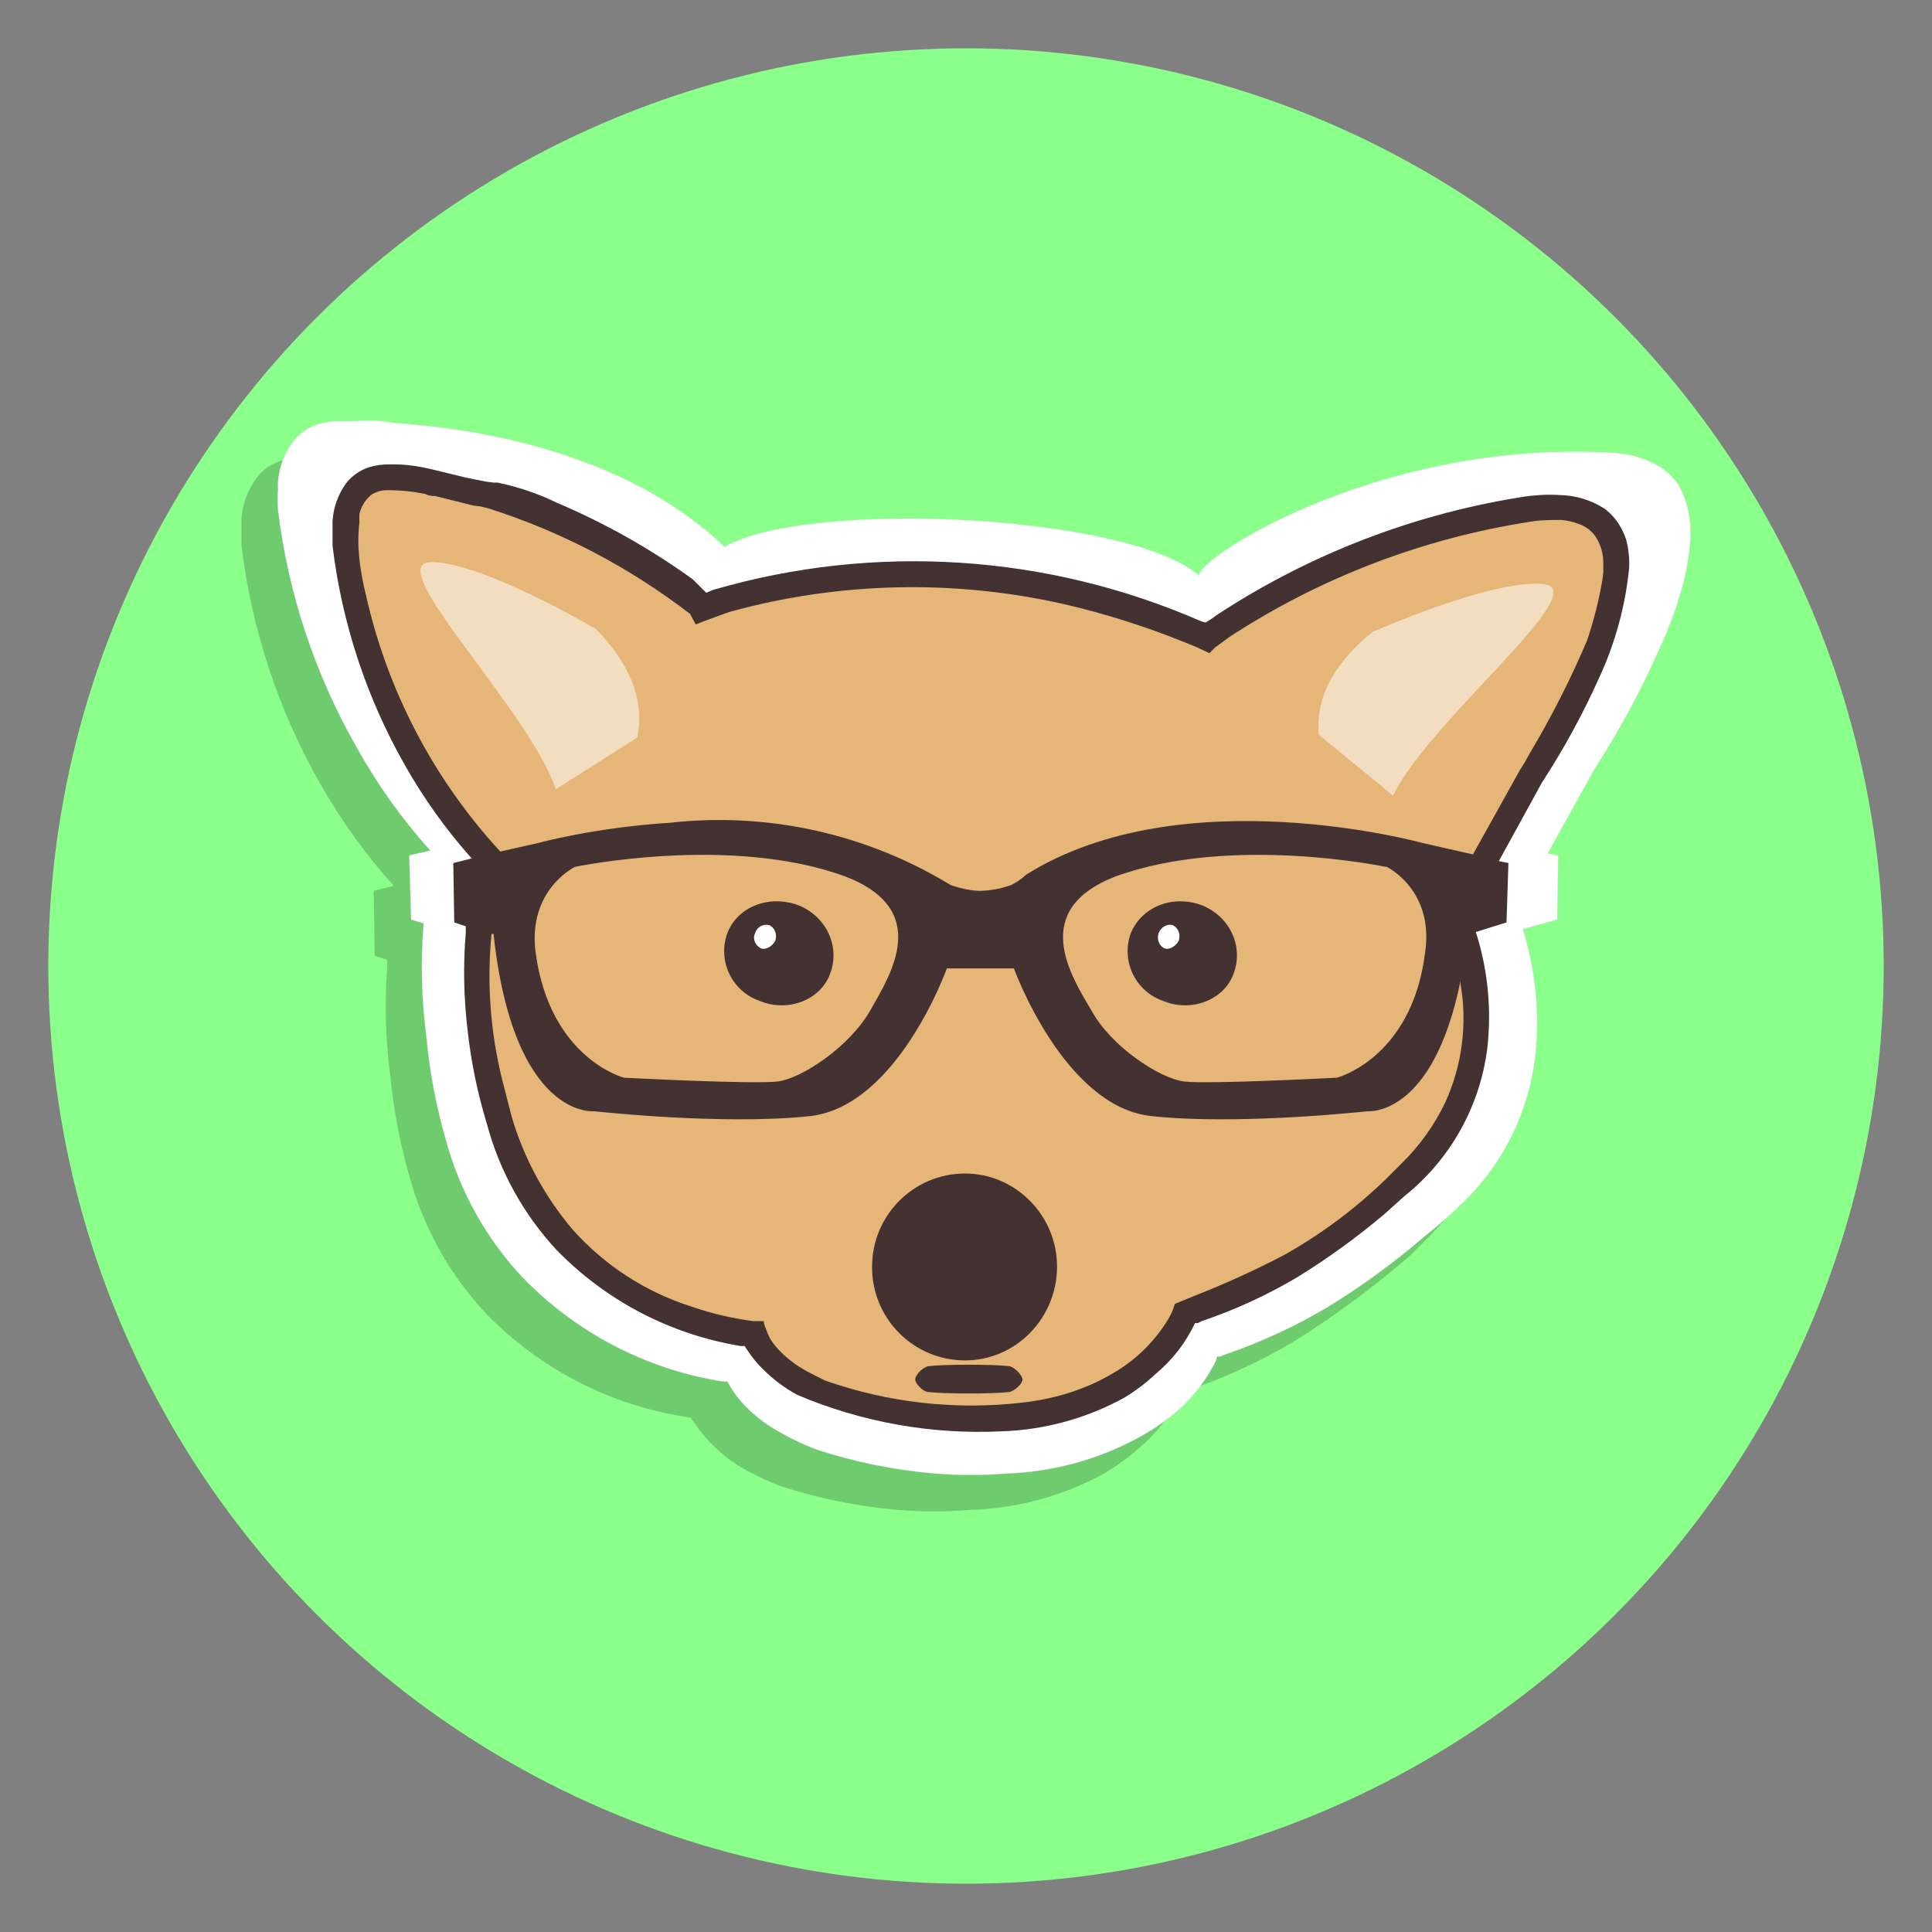<?xml version="1.0" standalone="no"?><!-- Generator: Gravit.io --><svg xmlns="http://www.w3.org/2000/svg" xmlns:xlink="http://www.w3.org/1999/xlink" style="isolation:isolate" viewBox="-4055 -3610 2789 2789" width="2789" height="2789"><rect x="-4055" y="-3610" width="2789" height="2789" fill="#808080" stroke="none"/><defs><clipPath id="_clipPath_idsHXT7TnzJ5sZqba2bDumw0Lr8aJNhE"><rect x="-4055" y="-3610" width="2789" height="2789"/></clipPath></defs><g clip-path="url(#_clipPath_idsHXT7TnzJ5sZqba2bDumw0Lr8aJNhE)"><clipPath id="_clipPath_BBcmQcu0NJ36hio9USlccMeEVlsm9RLK"><rect x="-4055" y="-3610" width="2789" height="2789" transform="matrix(1,0,0,1,0,0)" fill="rgb(255,255,255)"/></clipPath><g clip-path="url(#_clipPath_BBcmQcu0NJ36hio9USlccMeEVlsm9RLK)"><g><rect x="-4055" y="-3610" width="2789" height="2789" transform="matrix(1,0,0,1,0,0)" fill="none"/><circle vector-effect="non-scaling-stroke" cx="-2660.5" cy="-2215.5" r="1324.775" fill="rgb(138,255,138)"/><g><path d=" M -3486.407 -2330.951 C -3527.154 -2376.3 -3562.881 -2425.93 -3592.932 -2478.977 C -3653.161 -2584.666 -3691.719 -2701.302 -3706.375 -2822.066 L -3706.375 -2860.791 C -3704.799 -2885.39 -3695.066 -2908.762 -3678.708 -2927.197 C -3670.146 -2935.55 -3659.715 -2941.714 -3648.266 -2945.186 C -3640.638 -2947.529 -3632.731 -2948.923 -3624.755 -2949.342 L -3609.541 -2949.342 C -3588.777 -2949.342 -3565.266 -2952.103 -3545.896 -2947.947 C -3525.146 -2943.806 -3240.166 -2939.65 -3061.698 -2768.112 C -2941.338 -2837.28 -2475.129 -2815.149 -2376.901 -2726.598 C -2376.901 -2754.279 -2108.515 -2925.816 -1777.879 -2903.686 C -1752.332 -2902.961 -1727.468 -2895.305 -1705.937 -2881.555 C -1696.524 -2874.889 -1688.533 -2866.425 -1682.412 -2856.649 L -1671.353 -2830.363 C -1665.204 -2794.957 -1666.612 -2758.658 -1675.495 -2723.837 C -1683.82 -2687.008 -1696.343 -2651.267 -1712.854 -2617.311 C -1738.624 -2559.091 -1769.163 -2503.116 -1804.165 -2449.915 L -1871.952 -2326.795 L -1858.119 -2324.02 L -1858.119 -2229.947 L -1909.297 -2216.114 C -1889.83 -2156.861 -1883.234 -2094.137 -1889.927 -2032.123 C -1899.968 -1953.473 -1936.001 -1880.43 -1992.311 -1824.608 L -2019.978 -1796.941 C -2072.927 -1751.131 -2129.349 -1709.506 -2188.755 -1672.426 C -2236.488 -1644.215 -2287.025 -1621.039 -2339.542 -1603.259 L -2345.078 -1600.498 L -2349.234 -1599.103 L -2351.995 -1593.581 C -2366.512 -1564.868 -2386.76 -1539.446 -2411.484 -1518.864 C -2426.893 -1505.309 -2443.572 -1493.261 -2461.282 -1482.899 C -2520.743 -1450.212 -2587.149 -1432.181 -2654.964 -1430.327 C -2689.492 -1427.482 -2724.201 -1427.482 -2758.729 -1430.327 C -2816.586 -1435.291 -2873.677 -1446.893 -2928.885 -1464.91 C -2950.43 -1473.347 -2971.25 -1483.527 -2991.136 -1495.352 C -3015.052 -1511.11 -3035.704 -1531.303 -3052.006 -1554.842 C -3053.972 -1557.519 -3055.827 -1560.294 -3057.542 -1563.139 L -3064.459 -1564.52 C -3174.527 -1581.546 -3276.046 -1634.007 -3353.594 -1713.94 C -3406.265 -1770.264 -3444.265 -1838.678 -3464.276 -1913.145 C -3478.067 -1961.06 -3487.327 -2010.146 -3491.943 -2059.79 C -3498.525 -2110.703 -3499.919 -2162.16 -3496.098 -2213.352 L -3496.098 -2224.425 L -3514.073 -2229.947 L -3515.468 -2324.02 L -3487.787 -2330.951 L -3486.407 -2330.951 Z " fill-rule="evenodd" fill="rgb(0,0,0)" fill-opacity="0.2"/><path d=" M -3433.834 -2382.129 C -3474.832 -2427.785 -3510.559 -2477.903 -3540.36 -2531.536 C -3600.588 -2637.239 -3639.146 -2753.875 -3653.802 -2874.638 C -3654.374 -2884.302 -3654.374 -2894.008 -3653.802 -2903.686 L -3653.802 -2913.364 C -3652.394 -2934.936 -3644.696 -2955.617 -3631.672 -2972.853 C -3622.496 -2984.623 -3609.945 -2993.31 -3595.707 -2997.759 C -3588.512 -2999.99 -3581.079 -3001.384 -3573.563 -3001.9 L -3556.968 -3001.9 C -3537.599 -3001.9 -3512.693 -3004.675 -3493.323 -3000.52 C -3472.573 -2996.378 -3188.974 -2992.223 -3009.125 -2820.671 C -2888.766 -2889.852 -2423.937 -2867.708 -2324.328 -2779.171 C -2324.328 -2806.838 -2057.323 -2977.009 -1725.306 -2956.258 C -1699.634 -2955.115 -1674.756 -2946.985 -1653.364 -2932.733 C -1644.788 -2926.123 -1637.314 -2918.175 -1631.233 -2909.222 C -1620.161 -2888.346 -1614.458 -2865.058 -1614.625 -2841.435 C -1614.625 -2817.91 -1618.781 -2797.16 -1622.936 -2776.41 C -1632.168 -2739.232 -1645.151 -2703.073 -1661.661 -2668.503 C -1687.265 -2610.897 -1717.33 -2555.395 -1751.593 -2502.488 L -1820.76 -2377.987 L -1805.546 -2375.212 L -1806.927 -2282.52 L -1856.724 -2268.686 C -1837.968 -2209.281 -1831.846 -2146.612 -1838.749 -2084.696 C -1847.981 -2006.088 -1883.582 -1932.946 -1939.739 -1877.18 C -1958.509 -1858.494 -1978.366 -1840.937 -1999.228 -1824.608 C -2042.569 -1787.305 -2088.825 -1753.53 -2137.562 -1723.618 C -2184.864 -1695.491 -2234.926 -1672.314 -2286.969 -1654.451 L -2293.886 -1651.676 L -2298.042 -1651.676 L -2299.422 -1646.14 C -2313.772 -1616.939 -2334.034 -1591.029 -2358.911 -1570.056 C -2374.809 -1556.878 -2391.947 -1545.303 -2410.104 -1535.472 C -2468.742 -1503.245 -2534.144 -1485.242 -2601.011 -1482.899 C -2635.999 -1480.013 -2671.168 -1480.013 -2706.156 -1482.899 C -2764.028 -1487.808 -2821.119 -1499.424 -2876.313 -1517.483 C -2897.942 -1525.738 -2918.775 -1535.918 -2938.577 -1547.925 C -2952.411 -1556.222 -2966.244 -1567.295 -2977.303 -1578.353 C -2988.361 -1589.342 -2997.69 -1601.934 -3004.969 -1615.712 L -3011.9 -1615.712 C -3122.777 -1633.296 -3224.826 -1686.761 -3302.416 -1767.893 C -3354.375 -1823.966 -3391.887 -1891.878 -3411.703 -1965.717 C -3425.495 -2013.632 -3434.754 -2062.719 -3439.37 -2112.363 C -3446.566 -2166.944 -3447.96 -2222.124 -3443.526 -2276.984 L -3461.515 -2282.52 L -3464.276 -2375.212 L -3433.834 -2382.129 Z " fill-rule="evenodd" fill="rgb(255,255,255)" vector-effect="non-scaling-stroke" stroke-width="0.293" stroke="rgb(207,207,207)" stroke-opacity="100" stroke-linejoin="round" stroke-linecap="butt" stroke-miterlimit="1.41"/><path d=" M -3042.328 -2732.134 C -3042.328 -2732.134 -2722.75 -2870.483 -2311.875 -2689.253 C -2311.875 -2689.253 -2136.182 -2831.743 -1849.807 -2874.638 C -1563.447 -2917.519 -1845.666 -2488.655 -1845.666 -2488.655 L -1956.333 -2290.831 C -1956.333 -2290.831 -1848.427 -2072.243 -2029.656 -1906.228 C -2118.026 -1818.346 -2225.5 -1752.066 -2343.697 -1712.546 C -2343.697 -1712.546 -2397.651 -1552.067 -2674.333 -1561.758 C -2937.183 -1571.436 -2966.244 -1684.879 -2966.244 -1684.879 C -2966.244 -1684.879 -3267.833 -1704.248 -3342.536 -2021.051 C -3395.109 -2249.317 -3342.536 -2364.14 -3342.536 -2364.14 C -3342.536 -2364.14 -3498.859 -2516.322 -3548.657 -2765.337 C -3592.932 -2989.461 -3454.584 -2913.364 -3350.833 -2896.769 C -3253.999 -2882.936 -3060.317 -2772.254 -3040.947 -2733.515 L -3042.328 -2732.134 Z " fill-rule="evenodd" fill="rgb(230,182,120)"/><path d=" M -3374.358 -2371.056 C -3411.396 -2412.654 -3443.86 -2458.115 -3471.193 -2506.644 C -3526.261 -2603.896 -3561.528 -2711.105 -3574.943 -2822.066 L -3574.943 -2858.03 C -3573.688 -2877.483 -3566.981 -2896.169 -3555.588 -2911.983 C -3547.123 -2922.972 -3535.549 -2931.171 -3522.385 -2935.508 C -3512.498 -2938.409 -3502.234 -2939.803 -3491.943 -2939.65 L -3486.407 -2939.65 C -3468.431 -2939.65 -3450.442 -2936.889 -3432.453 -2932.733 L -3381.275 -2920.28 L -3367.428 -2917.519 L -3353.594 -2914.758 L -3342.536 -2913.364 L -3337 -2913.364 C -3307.311 -2907.284 -3278.501 -2897.522 -3251.224 -2884.316 C -3181.834 -2854.85 -3115.944 -2817.729 -3054.781 -2773.635 L -3035.411 -2754.279 L -3025.733 -2758.421 C -2792.462 -2826.389 -2542.734 -2810.24 -2320.172 -2712.765 L -2314.65 -2711.384 L -2307.733 -2715.54 L -2298.042 -2722.457 C -2162.329 -2811.44 -2008.934 -2869.967 -1848.427 -2893.994 L -1831.832 -2895.388 C -1822.615 -2896.016 -1813.369 -2896.016 -1804.165 -2895.388 C -1781.114 -2895.068 -1758.607 -2888.36 -1739.14 -2876.019 C -1730.954 -2869.925 -1723.926 -2862.436 -1718.39 -2853.874 C -1713.662 -2846.567 -1709.939 -2838.66 -1707.317 -2830.363 C -1703.985 -2817.269 -1702.59 -2803.742 -1703.162 -2790.243 C -1708.586 -2735.648 -1723.075 -2682.351 -1746.057 -2632.525 C -1769.721 -2579.716 -1797.472 -2528.844 -1829.057 -2480.357 L -1891.322 -2366.915 L -1877.474 -2364.14 L -1880.249 -2278.378 L -1924.511 -2264.545 C -1907.219 -2210.536 -1901.557 -2153.487 -1907.916 -2097.149 C -1918.417 -2012.67 -1961.632 -1935.68 -2028.276 -1882.717 L -2055.942 -1857.811 C -2095.574 -1824.287 -2137.66 -1793.761 -2181.838 -1766.499 C -2225.583 -1740.478 -2271.95 -1719.142 -2320.172 -1702.868 L -2325.708 -1700.093 L -2329.864 -1700.093 C -2343.154 -1671.798 -2362.523 -1646.753 -2386.578 -1626.784 C -2400.523 -1613.648 -2415.835 -1602.059 -2432.234 -1592.186 C -2486.634 -1562.344 -2547.294 -1545.75 -2609.322 -1543.769 C -2710.242 -1538.889 -2810.98 -1556.85 -2903.98 -1596.342 C -2922.345 -1606.257 -2939.135 -1618.835 -2953.791 -1633.701 C -2961.573 -1641.231 -2968.531 -1649.584 -2974.541 -1658.592 L -2980.078 -1666.904 L -2985.614 -1666.904 C -3086.659 -1683.415 -3179.77 -1731.901 -3251.224 -1805.238 C -3299.32 -1856.932 -3334.002 -1919.643 -3352.214 -1987.848 C -3365.615 -2031.621 -3374.874 -2076.552 -3379.881 -2122.041 C -3385.598 -2168.868 -3386.519 -2216.141 -3382.656 -2263.15 L -3382.656 -2272.842 L -3399.25 -2278.378 L -3400.631 -2364.14 L -3372.964 -2371.056 L -3374.358 -2371.056 Z  M -3345.297 -2263.15 C -3352.409 -2192.254 -3347.263 -2120.646 -3330.083 -2051.493 L -3316.25 -1997.54 C -3298.456 -1937.534 -3268.293 -1881.936 -3227.713 -1834.286 C -3181.457 -1782.731 -3122.219 -1744.508 -3056.161 -1723.618 C -3027.435 -1713.703 -2997.76 -1706.759 -2967.625 -1702.868 L -2952.411 -1702.868 C -2952.411 -1697.332 -2949.636 -1693.176 -2948.255 -1689.034 C -2946.247 -1683.15 -2943.458 -1677.572 -2939.958 -1672.426 C -2932.093 -1661.939 -2922.778 -1652.624 -2912.291 -1644.759 C -2898.457 -1633.701 -2880.468 -1625.389 -2863.86 -1617.092 C -2772.534 -1584.949 -2675.059 -1574.058 -2578.88 -1585.27 C -2529.082 -1590.806 -2482.046 -1606.02 -2440.532 -1632.306 C -2411.205 -1650.853 -2386.578 -1675.954 -2368.603 -1705.629 C -2365.954 -1710.063 -2363.639 -1714.693 -2361.687 -1719.462 L -2358.911 -1727.774 L -2328.483 -1740.213 C -2285.059 -1757.337 -2242.582 -1776.735 -2201.207 -1798.321 C -2147.254 -1828.61 -2097.485 -1865.815 -2053.181 -1909.003 L -2031.037 -1931.134 C -2005.406 -1956.374 -1984.349 -1985.854 -1968.786 -2018.29 C -1944.243 -2071.922 -1936.531 -2131.732 -1946.655 -2189.827 L -1946.655 -2193.983 C -1986.775 -1996.159 -2080.848 -2005.837 -2080.848 -2005.837 C -2080.848 -2005.837 -2267.614 -1985.087 -2393.495 -1998.92 C -2519.391 -2012.754 -2591.333 -2211.972 -2591.333 -2211.972 L -2688.167 -2211.972 C -2688.167 -2211.972 -2758.729 -2014.134 -2884.624 -1998.92 C -3010.506 -1985.087 -3197.271 -2005.837 -3197.271 -2005.837 C -3197.271 -2005.837 -3313.475 -1993.384 -3342.536 -2261.77 L -3345.297 -2261.77 L -3345.297 -2263.15 Z  M -2578.88 -1618.473 C -2578.88 -1612.937 -2589.952 -1601.878 -2598.25 -1600.498 C -2620.38 -1597.723 -2692.322 -1597.723 -2714.453 -1600.498 C -2722.75 -1600.498 -2733.823 -1612.937 -2733.823 -1618.473 C -2733.823 -1625.389 -2722.75 -1636.462 -2714.453 -1637.842 C -2692.322 -1640.617 -2620.38 -1640.617 -2598.25 -1637.842 C -2589.952 -1636.462 -2578.88 -1624.009 -2578.88 -1618.473 Z  M -2661.881 -1915.92 C -2588.558 -1915.92 -2529.082 -1855.05 -2529.082 -1781.727 C -2529.082 -1707.023 -2588.558 -1646.14 -2661.881 -1646.14 C -2697.719 -1646.14 -2732.066 -1660.475 -2757.264 -1685.939 C -2782.477 -1711.402 -2796.45 -1745.888 -2796.073 -1781.727 C -2796.073 -1855.05 -2736.584 -1915.92 -2661.881 -1915.92 Z  M -3224.938 -2358.618 C -3224.938 -2358.618 -3000.828 -2405.654 -2834.812 -2344.784 C -2708.917 -2296.353 -2769.787 -2202.28 -2798.848 -2151.102 C -2827.896 -2099.91 -2897.063 -2052.873 -2933.041 -2048.718 C -2969.005 -2044.576 -3154.39 -2054.254 -3154.39 -2054.254 C -3154.39 -2054.254 -3260.916 -2081.921 -3281.666 -2234.103 C -3294.119 -2325.414 -3224.938 -2358.618 -3224.938 -2358.618 Z  M -2054.562 -2358.618 C -2054.562 -2358.618 -2277.291 -2405.654 -2444.687 -2344.784 C -2569.202 -2296.353 -2509.713 -2202.28 -2479.271 -2151.102 C -2451.604 -2099.91 -2381.042 -2052.873 -2345.078 -2048.718 C -2310.494 -2044.576 -2125.11 -2054.254 -2125.11 -2054.254 C -2125.11 -2054.254 -2017.203 -2081.921 -1997.834 -2234.103 C -1984 -2325.414 -2053.181 -2358.618 -2053.181 -2358.618 L -2054.562 -2358.618 Z  M -2320.172 -2303.27 C -2278.672 -2286.675 -2259.302 -2242.4 -2274.53 -2203.675 C -2288.364 -2166.316 -2335.4 -2148.327 -2375.52 -2164.935 C -2394.931 -2171.504 -2410.871 -2185.644 -2419.726 -2204.135 C -2428.581 -2222.626 -2429.599 -2243.906 -2422.556 -2263.15 C -2405.948 -2301.889 -2361.687 -2318.498 -2320.172 -2303.27 Z  M -2902.599 -2303.27 C -2861.099 -2286.675 -2841.729 -2242.4 -2856.943 -2203.675 C -2870.777 -2166.316 -2917.813 -2148.327 -2957.933 -2164.935 C -2977.358 -2171.504 -2993.297 -2185.644 -3002.152 -2204.135 C -3011.008 -2222.626 -3012.026 -2243.906 -3004.969 -2263.15 C -2989.755 -2301.889 -2944.099 -2318.498 -2902.599 -2303.27 Z  M -1928.666 -2376.593 L -1860.88 -2498.332 L -1853.963 -2509.405 L -1847.046 -2521.858 C -1815.712 -2574.333 -1787.975 -2628.872 -1764.046 -2685.098 C -1754.465 -2713.546 -1747.061 -2742.691 -1741.901 -2772.254 L -1740.52 -2783.326 L -1740.52 -2799.921 C -1740.967 -2813.322 -1745.29 -2826.291 -1752.973 -2837.28 C -1759.012 -2845.005 -1767.183 -2850.778 -1776.485 -2853.874 C -1784.489 -2856.858 -1792.87 -2858.727 -1801.39 -2859.41 C -1816.604 -2859.41 -1831.832 -2859.41 -1847.046 -2856.649 C -2001.515 -2832.636 -2149.123 -2776.047 -2280.053 -2690.634 L -2300.817 -2675.42 L -2309.114 -2667.123 L -2329.864 -2676.801 L -2343.697 -2682.337 C -2400.258 -2705.318 -2458.549 -2723.823 -2518.01 -2737.671 C -2677.848 -2773.997 -2844.197 -2770.19 -3002.208 -2726.598 L -3032.65 -2715.54 L -3050.625 -2708.623 L -3058.937 -2723.837 C -3146.204 -2791.038 -3244.517 -2842.537 -3349.453 -2876.019 L -3360.511 -2878.78 L -3371.583 -2880.161 L -3426.917 -2893.994 C -3431.073 -2893.994 -3435.228 -2893.994 -3440.751 -2896.769 C -3459.855 -2900.813 -3479.35 -2902.668 -3498.859 -2902.305 C -3506.278 -2901.887 -3513.432 -2899.502 -3519.61 -2895.388 L -3522.385 -2892.613 C -3529.315 -2885.836 -3534.126 -2877.19 -3536.218 -2867.708 L -3536.218 -2855.269 C -3537.543 -2843.792 -3538.017 -2832.232 -3537.599 -2820.671 L -3536.218 -2802.696 C -3534.14 -2784.972 -3530.905 -2767.415 -3526.526 -2750.123 C -3495.471 -2612.152 -3428.674 -2484.764 -3332.844 -2380.748 L -3277.51 -2393.201 C -3277.51 -2393.201 -3197.271 -2415.332 -3087.984 -2422.249 C -2946.624 -2438.118 -2804.022 -2406.477 -2682.631 -2332.331 C -2666.036 -2326.795 -2652.203 -2324.02 -2639.75 -2324.02 C -2624.633 -2324.355 -2609.684 -2327.158 -2595.474 -2332.331 C -2581.641 -2339.248 -2573.344 -2347.545 -2573.344 -2347.545 C -2347.853 -2488.655 -2001.989 -2393.201 -2001.989 -2393.201 L -1928.666 -2376.593 Z " fill-rule="evenodd" fill="rgb(67,50,49)"/><path d=" M -2043.49 -2460.988 L -2151.396 -2549.525 C -2155.552 -2599.322 -2133.421 -2649.134 -2073.931 -2697.551 C -2073.931 -2697.551 -1899.619 -2775.029 -1826.296 -2766.718 C -1752.973 -2758.421 -1992.311 -2568.894 -2043.49 -2462.368 L -2043.49 -2460.988 Z  M -3252.605 -2470.666 L -3135.02 -2545.369 C -3125.329 -2593.8 -3140.557 -2646.373 -3194.51 -2701.706 C -3194.51 -2701.706 -3357.75 -2798.54 -3432.453 -2798.54 C -3507.157 -2798.54 -3291.344 -2585.489 -3252.605 -2470.666 Z " fill-rule="evenodd" fill="rgb(243,221,192)"/><path d=" M -2361.687 -2274.222 C -2353.375 -2270.067 -2350.614 -2260.389 -2353.375 -2252.092 C -2357.531 -2243.794 -2367.209 -2238.258 -2374.125 -2241.019 C -2382.437 -2245.175 -2385.198 -2254.853 -2382.437 -2263.15 C -2378.281 -2272.842 -2368.603 -2276.984 -2361.687 -2274.222 Z  M -2944.099 -2274.222 C -2935.802 -2270.067 -2933.041 -2260.389 -2935.802 -2252.092 C -2939.958 -2243.794 -2949.636 -2238.258 -2956.552 -2241.019 C -2964.85 -2245.175 -2969.005 -2254.853 -2964.85 -2263.15 C -2962.089 -2272.842 -2951.016 -2276.984 -2944.099 -2274.222 Z " fill-rule="evenodd" fill="rgb(255,255,255)"/></g></g></g></g></svg>